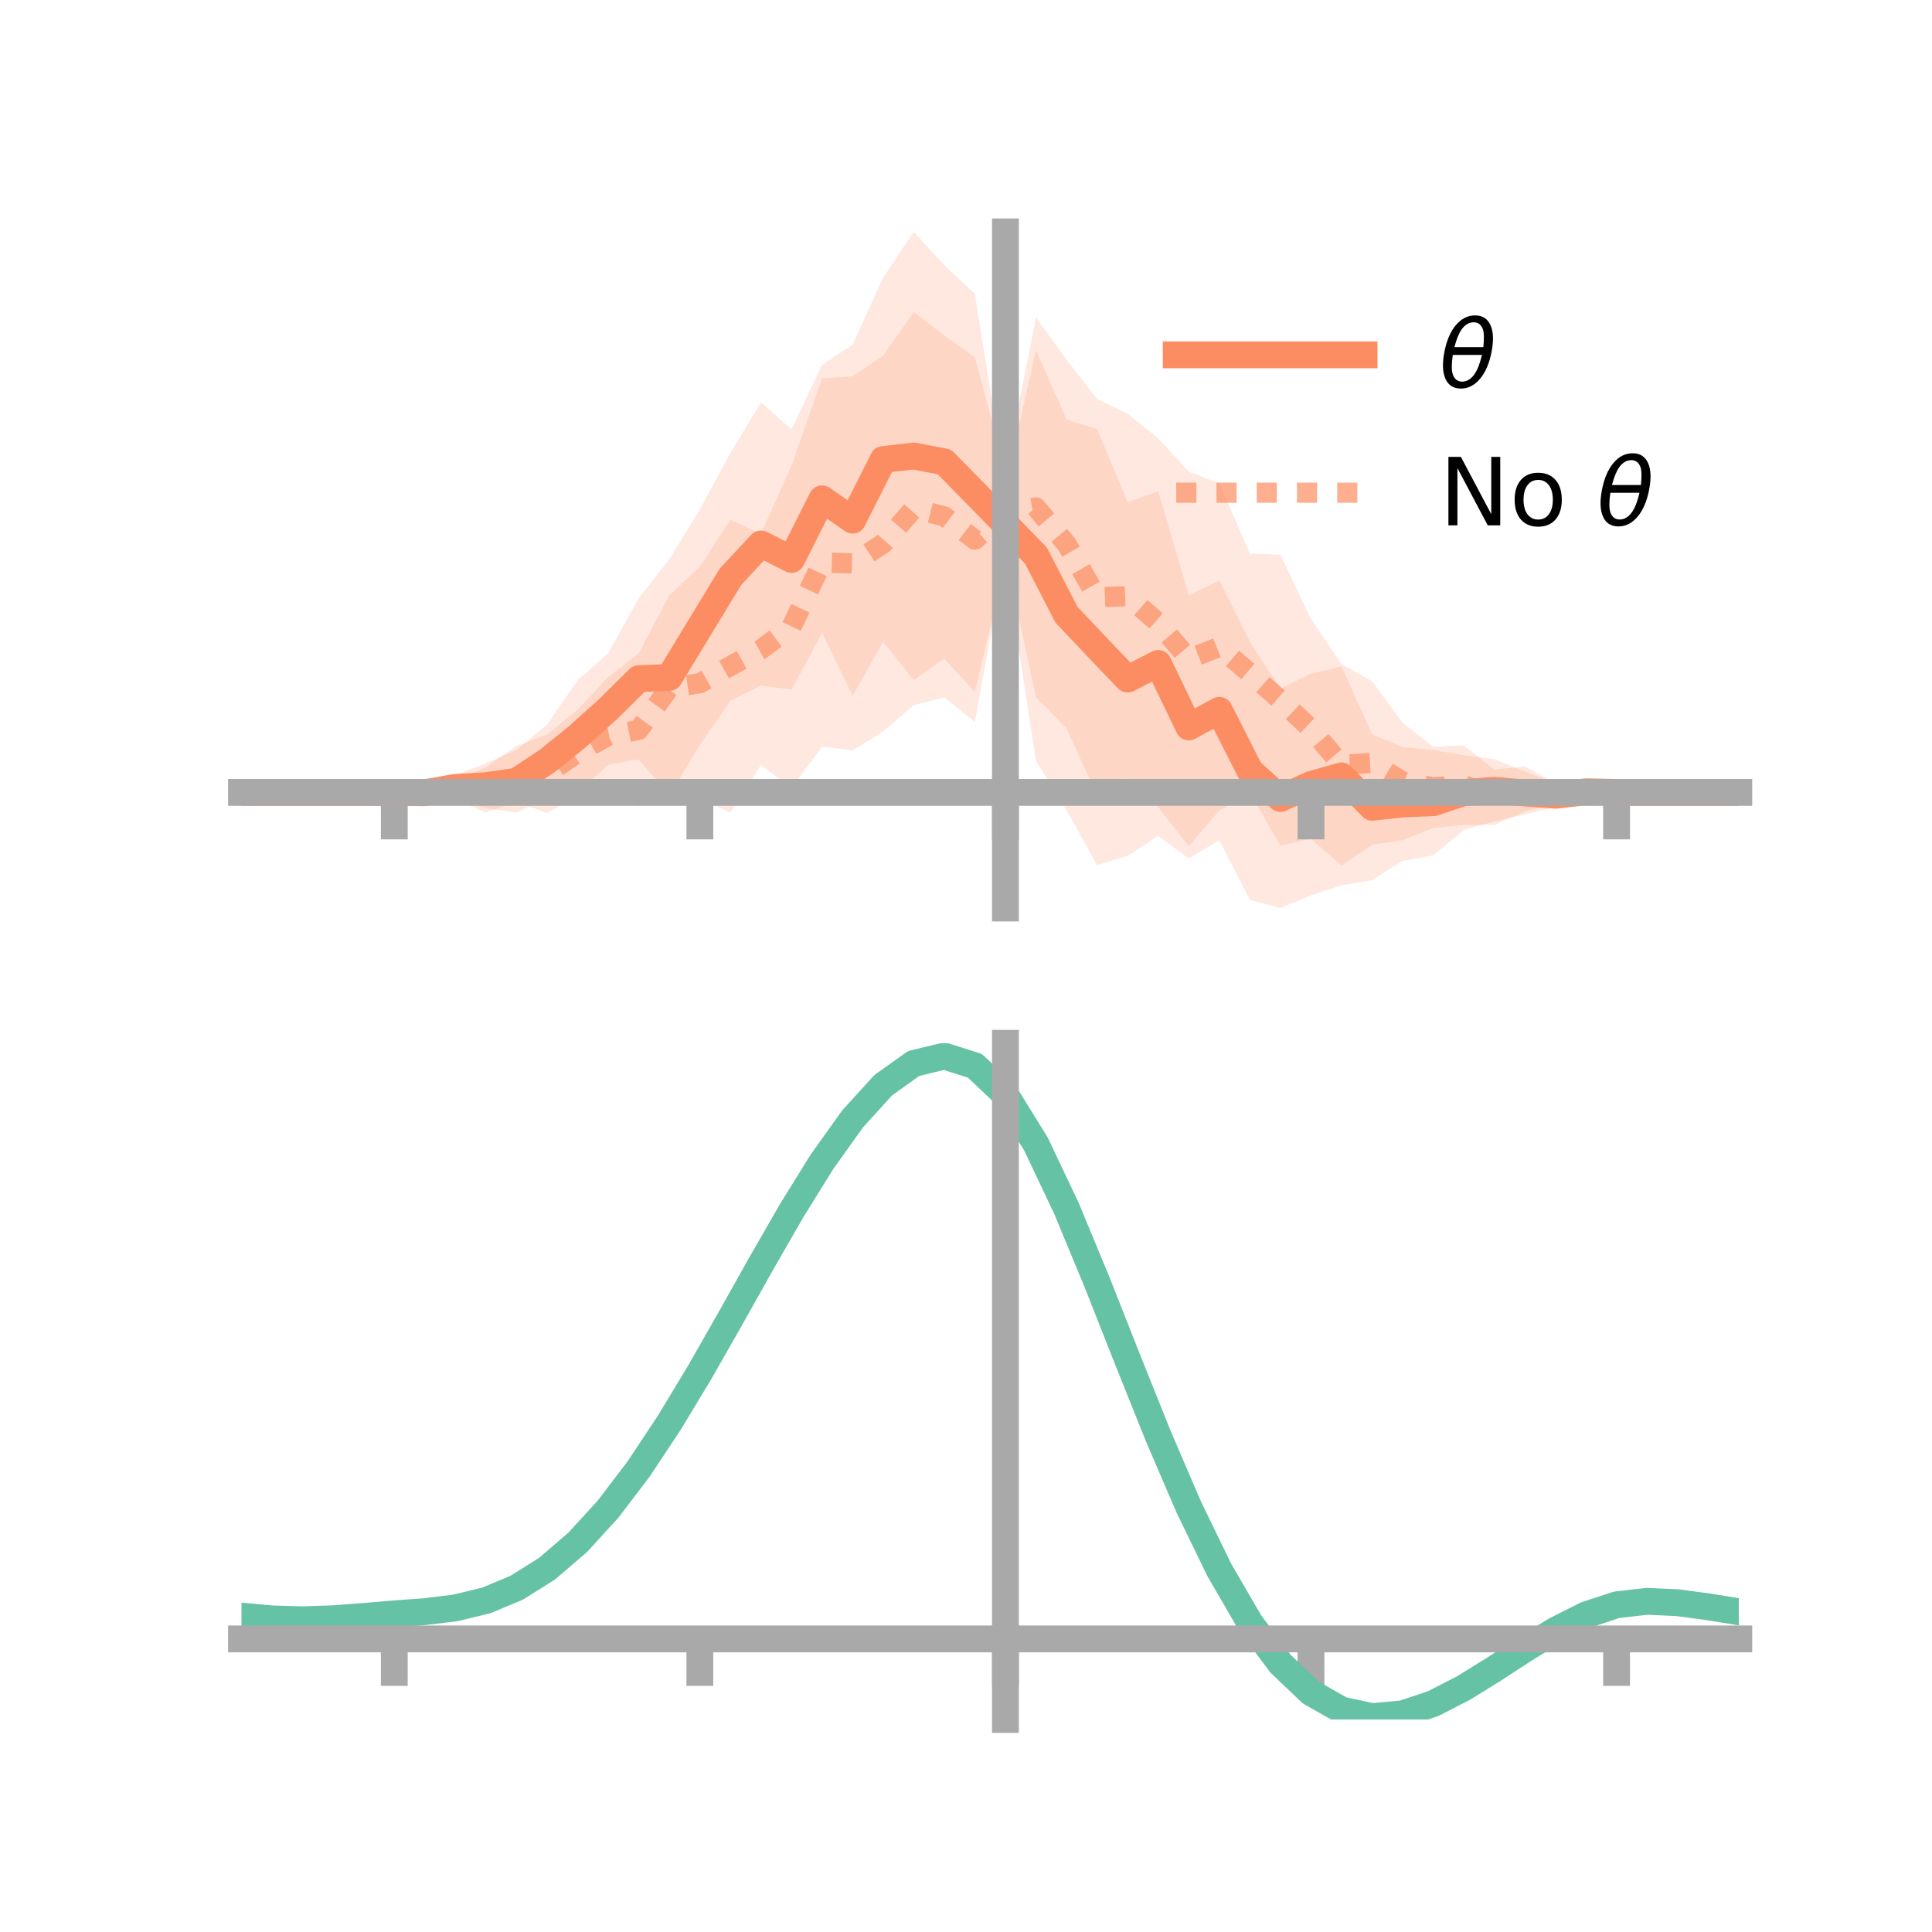 <?xml version="1.0" encoding="utf-8" standalone="no"?>
<!DOCTYPE svg PUBLIC "-//W3C//DTD SVG 1.1//EN"
  "http://www.w3.org/Graphics/SVG/1.1/DTD/svg11.dtd">
<!-- Created with matplotlib (https://matplotlib.org/) -->
<svg height="144pt" version="1.1" viewBox="0 0 144 144" width="144pt" xmlns="http://www.w3.org/2000/svg" xmlns:xlink="http://www.w3.org/1999/xlink">
 <defs>
  <style type="text/css">*{stroke-linecap:butt;stroke-linejoin:round;}</style>
 </defs>
 <g id="figure_1">
  <g id="patch_1">
   <path d="M 0 144 
L 144 144 
L 144 0 
L 0 0 
z
" style="fill:none;"/>
  </g>
  <g id="axes_1">
   <g id="patch_2">
    <path d="M 18 67.68 
L 129.6 67.68 
L 129.6 17.28 
L 18 17.28 
z
" style="fill:none;"/>
   </g>
   <g id="PolyCollection_1">
    <path clip-path="url(#p7da70e9754)" d="M 18 59.06 
L 18 59.06 
L 20.278 59.06 
L 22.555 59.06 
L 24.833 59.06 
L 27.11 59.06 
L 29.388 59.058 
L 31.665 58.787 
L 33.943 57.763 
L 36.22 56.886 
L 38.498 55.899 
L 40.776 54.012 
L 43.053 50.696 
L 45.331 48.696 
L 47.608 44.584 
L 49.886 41.686 
L 52.163 37.969 
L 54.441 33.759 
L 56.718 29.997 
L 58.996 31.999 
L 61.273 27.188 
L 63.551 25.69 
L 65.829 20.682 
L 68.106 17.28 
L 70.384 19.766 
L 72.661 21.912 
L 74.939 36.212 
L 77.216 26.112 
L 79.494 31.275 
L 81.771 31.987 
L 84.049 37.434 
L 86.327 36.607 
L 88.604 44.373 
L 90.882 43.268 
L 93.159 47.824 
L 95.437 51.341 
L 97.714 50.213 
L 99.992 49.678 
L 102.269 54.738 
L 104.547 55.676 
L 106.824 55.91 
L 109.102 56.289 
L 111.38 56.585 
L 113.657 57.508 
L 115.935 58.397 
L 118.212 58.659 
L 120.49 59.059 
L 122.767 59.06 
L 125.045 59.06 
L 127.322 59.06 
L 129.6 59.06 
L 129.6 59.06 
L 129.6 59.06 
L 127.322 59.06 
L 125.045 59.06 
L 122.767 59.06 
L 120.49 59.062 
L 118.212 59.37 
L 115.935 60.153 
L 113.657 60.697 
L 111.38 61.224 
L 109.102 61.862 
L 106.824 63.75 
L 104.547 64.164 
L 102.269 65.6 
L 99.992 65.984 
L 97.714 66.733 
L 95.437 67.68 
L 93.159 67.064 
L 90.882 62.625 
L 88.604 63.99 
L 86.327 62.296 
L 84.049 63.794 
L 81.771 64.478 
L 79.494 60.375 
L 77.216 56.717 
L 74.939 41.925 
L 72.661 51.569 
L 70.384 49.082 
L 68.106 50.698 
L 65.829 47.819 
L 63.551 51.849 
L 61.273 47.169 
L 58.996 51.394 
L 56.718 51.092 
L 54.441 52.233 
L 52.163 55.517 
L 49.886 59.296 
L 47.608 56.596 
L 45.331 56.995 
L 43.053 59.093 
L 40.776 59.441 
L 38.498 60.567 
L 36.22 60.237 
L 33.943 59.607 
L 31.665 59.386 
L 29.388 59.062 
L 27.11 59.06 
L 24.833 59.06 
L 22.555 59.06 
L 20.278 59.06 
L 18 59.06 
z
" style="fill:#fc8d62;fill-opacity:0.2;"/>
   </g>
   <g id="PolyCollection_2">
    <path clip-path="url(#p7da70e9754)" d="M 18 59.06 
L 18 59.06 
L 20.278 59.06 
L 22.555 59.06 
L 24.833 59.06 
L 27.11 59.06 
L 29.388 59.058 
L 31.665 58.961 
L 33.943 58.141 
L 36.22 57.187 
L 38.498 55.606 
L 40.776 54.753 
L 43.053 52.904 
L 45.331 50.468 
L 47.608 48.708 
L 49.886 44.376 
L 52.163 42.252 
L 54.441 38.74 
L 56.718 39.788 
L 58.996 34.709 
L 61.273 28.197 
L 63.551 28.049 
L 65.829 26.513 
L 68.106 23.265 
L 70.384 25.007 
L 72.661 26.64 
L 74.939 35.144 
L 77.216 23.656 
L 79.494 26.812 
L 81.771 29.747 
L 84.049 30.835 
L 86.327 32.685 
L 88.604 35.159 
L 90.882 36.033 
L 93.159 41.256 
L 95.437 41.344 
L 97.714 46.136 
L 99.992 49.505 
L 102.269 50.779 
L 104.547 53.876 
L 106.824 55.653 
L 109.102 55.559 
L 111.38 57.356 
L 113.657 57.124 
L 115.935 58.39 
L 118.212 59.021 
L 120.49 59.06 
L 122.767 59.06 
L 125.045 59.06 
L 127.322 59.06 
L 129.6 59.06 
L 129.6 59.06 
L 129.6 59.06 
L 127.322 59.06 
L 125.045 59.06 
L 122.767 59.06 
L 120.49 59.062 
L 118.212 59.14 
L 115.935 59.88 
L 113.657 60.483 
L 111.38 61.485 
L 109.102 61.48 
L 106.824 61.704 
L 104.547 62.626 
L 102.269 62.954 
L 99.992 64.508 
L 97.714 62.526 
L 95.437 63.013 
L 93.159 59.109 
L 90.882 60.401 
L 88.604 63.075 
L 86.327 60.153 
L 84.049 58.029 
L 81.771 59.284 
L 79.494 54.283 
L 77.216 51.985 
L 74.939 41.308 
L 72.661 53.814 
L 70.384 51.976 
L 68.106 52.56 
L 65.829 54.52 
L 63.551 55.93 
L 61.273 55.655 
L 58.996 58.728 
L 56.718 57.018 
L 54.441 60.545 
L 52.163 59.601 
L 49.886 58.159 
L 47.608 60.102 
L 45.331 59.23 
L 43.053 59.3 
L 40.776 60.592 
L 38.498 59.798 
L 36.22 60.549 
L 33.943 59.61 
L 31.665 59.109 
L 29.388 59.061 
L 27.11 59.06 
L 24.833 59.06 
L 22.555 59.06 
L 20.278 59.06 
L 18 59.06 
z
" style="fill:#fc8d62;fill-opacity:0.2;"/>
   </g>
   <g id="matplotlib.axis_1">
    <g id="xtick_1">
     <g id="line2d_1">
      <defs>
       <path d="M 0 0 
L 0 3.5 
" id="me7698b9fcf" style="stroke:#a9a9a9;stroke-width:2;"/>
      </defs>
      <g>
       <use style="fill:#a9a9a9;stroke:#a9a9a9;stroke-width:2;" x="29.388" xlink:href="#me7698b9fcf" y="59.06"/>
      </g>
     </g>
    </g>
    <g id="xtick_2">
     <g id="line2d_2">
      <g>
       <use style="fill:#a9a9a9;stroke:#a9a9a9;stroke-width:2;" x="52.163" xlink:href="#me7698b9fcf" y="59.06"/>
      </g>
     </g>
    </g>
    <g id="xtick_3">
     <g id="line2d_3">
      <g>
       <use style="fill:#a9a9a9;stroke:#a9a9a9;stroke-width:2;" x="74.939" xlink:href="#me7698b9fcf" y="59.06"/>
      </g>
     </g>
    </g>
    <g id="xtick_4">
     <g id="line2d_4">
      <g>
       <use style="fill:#a9a9a9;stroke:#a9a9a9;stroke-width:2;" x="97.714" xlink:href="#me7698b9fcf" y="59.06"/>
      </g>
     </g>
    </g>
    <g id="xtick_5">
     <g id="line2d_5">
      <g>
       <use style="fill:#a9a9a9;stroke:#a9a9a9;stroke-width:2;" x="120.49" xlink:href="#me7698b9fcf" y="59.06"/>
      </g>
     </g>
    </g>
   </g>
   <g id="matplotlib.axis_2"/>
   <g id="line2d_6">
    <path clip-path="url(#p7da70e9754)" d="M 18 59.06 
L 20.278 59.06 
L 22.555 59.06 
L 24.833 59.06 
L 27.11 59.06 
L 29.388 59.06 
L 31.665 59.087 
L 33.943 58.685 
L 36.22 58.562 
L 38.498 58.233 
L 40.776 56.727 
L 43.053 54.895 
L 45.331 52.845 
L 47.608 50.59 
L 49.886 50.491 
L 52.163 46.743 
L 54.441 42.996 
L 56.718 40.544 
L 58.996 41.697 
L 61.273 37.179 
L 63.551 38.77 
L 65.829 34.251 
L 68.106 33.989 
L 70.384 34.424 
L 72.661 36.74 
L 74.939 39.069 
L 77.216 41.414 
L 79.494 45.825 
L 81.771 48.233 
L 84.049 50.614 
L 86.327 49.452 
L 88.604 54.181 
L 90.882 52.947 
L 93.159 57.444 
L 95.437 59.511 
L 97.714 58.473 
L 99.992 57.831 
L 102.269 60.169 
L 104.547 59.92 
L 106.824 59.83 
L 109.102 59.076 
L 111.38 58.905 
L 113.657 59.103 
L 115.935 59.275 
L 118.212 59.015 
L 120.49 59.061 
L 122.767 59.06 
L 125.045 59.06 
L 127.322 59.06 
L 129.6 59.06 
" style="fill:none;stroke:#fc8d62;stroke-linecap:square;stroke-width:2;"/>
   </g>
   <g id="line2d_7">
    <path clip-path="url(#p7da70e9754)" d="M 18 59.06 
L 20.278 59.06 
L 22.555 59.06 
L 24.833 59.06 
L 27.11 59.06 
L 29.388 59.06 
L 31.665 59.035 
L 33.943 58.876 
L 36.22 58.868 
L 38.498 57.702 
L 40.776 57.673 
L 43.053 56.102 
L 45.331 54.849 
L 47.608 54.405 
L 49.886 51.267 
L 52.163 50.927 
L 54.441 49.642 
L 56.718 48.403 
L 58.996 46.718 
L 61.273 41.926 
L 63.551 41.99 
L 65.829 40.516 
L 68.106 37.912 
L 70.384 38.491 
L 72.661 40.227 
L 74.939 38.226 
L 77.216 37.821 
L 79.494 40.548 
L 81.771 44.515 
L 84.049 44.432 
L 86.327 46.419 
L 88.604 49.117 
L 90.882 48.217 
L 93.159 50.182 
L 95.437 52.179 
L 97.714 54.331 
L 99.992 57.006 
L 102.269 56.867 
L 104.547 58.251 
L 106.824 58.678 
L 109.102 58.519 
L 111.38 59.421 
L 113.657 58.804 
L 115.935 59.135 
L 118.212 59.081 
L 120.49 59.061 
L 122.767 59.06 
L 125.045 59.06 
L 127.322 59.06 
L 129.6 59.06 
" style="fill:none;stroke:#fc8d62;stroke-dasharray:1.5,1.5;stroke-dashoffset:0;stroke-opacity:0.7;stroke-width:1.5;"/>
   </g>
   <g id="patch_3">
    <path d="M 74.939 67.68 
L 74.939 17.28 
" style="fill:none;stroke:#a9a9a9;stroke-linecap:square;stroke-linejoin:miter;stroke-width:2;"/>
   </g>
   <g id="patch_4">
    <path d="M 129.6 67.68 
L 129.6 17.28 
" style="fill:none;"/>
   </g>
   <g id="patch_5">
    <path d="M 18 59.06 
L 129.6 59.06 
" style="fill:none;stroke:#a9a9a9;stroke-linecap:square;stroke-linejoin:miter;stroke-width:2;"/>
   </g>
   <g id="patch_6">
    <path d="M 18 17.28 
L 129.6 17.28 
" style="fill:none;"/>
   </g>
   <g id="legend_1">
    <g id="line2d_8">
     <path d="M 87.67 26.449 
L 101.67 26.449 
" style="fill:none;stroke:#fc8d62;stroke-linecap:square;stroke-width:2;"/>
    </g>
    <g id="line2d_9"/>
    <g id="text_1">
     <!-- $\theta$ -->
     <g transform="translate(107.27 28.899)scale(0.07 -0.07)">
      <defs>
       <path d="M 45.516 34.672 
L 14.453 34.672 
Q 12.359 20.062 14.5 13.875 
Q 17.188 6.25 24.469 6.25 
Q 31.781 6.25 37.359 13.922 
Q 42.234 20.656 45.516 34.672 
z
M 47.016 42.969 
Q 48.344 56.844 46.625 61.719 
Q 43.953 69.438 36.766 69.438 
Q 29.297 69.438 23.828 61.812 
Q 19.531 55.672 16.156 42.969 
z
M 38.188 76.766 
Q 49.906 76.766 54.594 66.406 
Q 59.281 56.109 55.719 37.844 
Q 52.203 19.625 43.453 9.281 
Q 34.766 -1.125 23.047 -1.125 
Q 11.281 -1.125 6.641 9.281 
Q 2 19.625 5.516 37.844 
Q 9.078 56.109 17.719 66.406 
Q 26.422 76.766 38.188 76.766 
z
" id="DejaVuSans-Oblique-952"/>
      </defs>
      <use transform="translate(0 0.234)" xlink:href="#DejaVuSans-Oblique-952"/>
     </g>
    </g>
    <g id="line2d_10">
     <path d="M 87.67 36.724 
L 101.67 36.724 
" style="fill:none;stroke:#fc8d62;stroke-dasharray:1.5,1.5;stroke-dashoffset:0;stroke-opacity:0.7;stroke-width:1.5;"/>
    </g>
    <g id="line2d_11"/>
    <g id="text_2">
     <!-- No $\theta$ -->
     <g transform="translate(107.27 39.174)scale(0.07 -0.07)">
      <defs>
       <path d="M 9.812 72.906 
L 23.094 72.906 
L 55.422 11.922 
L 55.422 72.906 
L 64.984 72.906 
L 64.984 0 
L 51.703 0 
L 19.391 60.984 
L 19.391 0 
L 9.812 0 
z
" id="DejaVuSans-78"/>
       <path d="M 30.609 48.391 
Q 23.391 48.391 19.188 42.75 
Q 14.984 37.109 14.984 27.297 
Q 14.984 17.484 19.156 11.844 
Q 23.344 6.203 30.609 6.203 
Q 37.797 6.203 41.984 11.859 
Q 46.188 17.531 46.188 27.297 
Q 46.188 37.016 41.984 42.703 
Q 37.797 48.391 30.609 48.391 
z
M 30.609 56 
Q 42.328 56 49.016 48.375 
Q 55.719 40.766 55.719 27.297 
Q 55.719 13.875 49.016 6.219 
Q 42.328 -1.422 30.609 -1.422 
Q 18.844 -1.422 12.172 6.219 
Q 5.516 13.875 5.516 27.297 
Q 5.516 40.766 12.172 48.375 
Q 18.844 56 30.609 56 
z
" id="DejaVuSans-111"/>
       <path id="DejaVuSans-32"/>
      </defs>
      <use transform="translate(0 0.234)" xlink:href="#DejaVuSans-78"/>
      <use transform="translate(74.805 0.234)" xlink:href="#DejaVuSans-111"/>
      <use transform="translate(135.986 0.234)" xlink:href="#DejaVuSans-32"/>
      <use transform="translate(167.773 0.234)" xlink:href="#DejaVuSans-Oblique-952"/>
     </g>
    </g>
   </g>
  </g>
  <g id="axes_2">
   <g id="patch_7">
    <path d="M 18 128.16 
L 129.6 128.16 
L 129.6 77.76 
L 18 77.76 
z
" style="fill:none;"/>
   </g>
   <g id="PolyCollection_3">
    <path clip-path="url(#p1f7e952f95)" d="M 18 120.495 
L 18 120.415 
L 20.278 120.634 
L 22.555 120.699 
L 24.833 120.618 
L 27.11 120.437 
L 29.388 120.237 
L 31.665 120.066 
L 33.943 119.783 
L 36.22 119.226 
L 38.498 118.267 
L 40.776 116.816 
L 43.053 114.822 
L 45.331 112.276 
L 47.608 109.21 
L 49.886 105.693 
L 52.163 101.825 
L 54.441 97.736 
L 56.718 93.58 
L 58.996 89.532 
L 61.273 85.781 
L 63.551 82.526 
L 65.829 79.97 
L 68.106 78.316 
L 70.384 77.76 
L 72.661 78.492 
L 74.939 80.68 
L 77.216 84.416 
L 79.494 89.296 
L 81.771 94.875 
L 84.049 100.733 
L 86.327 106.507 
L 88.604 111.895 
L 90.882 116.663 
L 93.159 120.647 
L 95.437 123.747 
L 97.714 125.934 
L 99.992 127.235 
L 102.269 127.729 
L 104.547 127.531 
L 106.824 126.778 
L 109.102 125.627 
L 111.38 124.24 
L 113.657 122.78 
L 115.935 121.407 
L 118.212 120.273 
L 120.49 119.53 
L 122.767 119.272 
L 125.045 119.382 
L 127.322 119.698 
L 129.6 120.078 
L 129.6 120.184 
L 129.6 120.184 
L 127.322 119.828 
L 125.045 119.531 
L 122.767 119.432 
L 120.49 119.695 
L 118.212 120.451 
L 115.935 121.614 
L 113.657 123.034 
L 111.38 124.547 
L 109.102 125.983 
L 106.824 127.172 
L 104.547 127.949 
L 102.269 128.16 
L 99.992 127.674 
L 97.714 126.392 
L 95.437 124.252 
L 93.159 121.236 
L 90.882 117.377 
L 88.604 112.764 
L 86.327 107.55 
L 84.049 101.958 
L 81.771 96.278 
L 79.494 90.865 
L 77.216 86.125 
L 74.939 82.498 
L 72.661 80.378 
L 70.384 79.671 
L 68.106 80.208 
L 65.829 81.801 
L 63.551 84.257 
L 61.273 87.379 
L 58.996 90.97 
L 56.718 94.839 
L 54.441 98.806 
L 52.163 102.706 
L 49.886 106.392 
L 47.608 109.744 
L 45.331 112.668 
L 43.053 115.103 
L 40.776 117.02 
L 38.498 118.426 
L 36.22 119.361 
L 33.943 119.906 
L 31.665 120.179 
L 29.388 120.34 
L 27.11 120.525 
L 24.833 120.687 
L 22.555 120.756 
L 20.278 120.694 
L 18 120.495 
z
" style="fill:#66c2a5;fill-opacity:0.2;"/>
   </g>
   <g id="matplotlib.axis_3">
    <g id="xtick_6">
     <g id="line2d_12">
      <g>
       <use style="fill:#a9a9a9;stroke:#a9a9a9;stroke-width:2;" x="29.388" xlink:href="#me7698b9fcf" y="122.155"/>
      </g>
     </g>
    </g>
    <g id="xtick_7">
     <g id="line2d_13">
      <g>
       <use style="fill:#a9a9a9;stroke:#a9a9a9;stroke-width:2;" x="52.163" xlink:href="#me7698b9fcf" y="122.155"/>
      </g>
     </g>
    </g>
    <g id="xtick_8">
     <g id="line2d_14">
      <g>
       <use style="fill:#a9a9a9;stroke:#a9a9a9;stroke-width:2;" x="74.939" xlink:href="#me7698b9fcf" y="122.155"/>
      </g>
     </g>
    </g>
    <g id="xtick_9">
     <g id="line2d_15">
      <g>
       <use style="fill:#a9a9a9;stroke:#a9a9a9;stroke-width:2;" x="97.714" xlink:href="#me7698b9fcf" y="122.155"/>
      </g>
     </g>
    </g>
    <g id="xtick_10">
     <g id="line2d_16">
      <g>
       <use style="fill:#a9a9a9;stroke:#a9a9a9;stroke-width:2;" x="120.49" xlink:href="#me7698b9fcf" y="122.155"/>
      </g>
     </g>
    </g>
   </g>
   <g id="matplotlib.axis_4"/>
   <g id="line2d_17">
    <path clip-path="url(#p1f7e952f95)" d="M 18 120.455 
L 20.278 120.664 
L 22.555 120.728 
L 24.833 120.652 
L 27.11 120.481 
L 29.388 120.288 
L 31.665 120.122 
L 33.943 119.844 
L 36.22 119.294 
L 38.498 118.347 
L 40.776 116.918 
L 43.053 114.963 
L 45.331 112.472 
L 47.608 109.477 
L 49.886 106.042 
L 52.163 102.265 
L 54.441 98.271 
L 56.718 94.21 
L 58.996 90.251 
L 61.273 86.58 
L 63.551 83.392 
L 65.829 80.886 
L 68.106 79.262 
L 70.384 78.715 
L 72.661 79.435 
L 74.939 81.589 
L 77.216 85.27 
L 79.494 90.08 
L 81.771 95.577 
L 84.049 101.346 
L 86.327 107.029 
L 88.604 112.33 
L 90.882 117.02 
L 93.159 120.941 
L 95.437 123.999 
L 97.714 126.163 
L 99.992 127.455 
L 102.269 127.945 
L 104.547 127.74 
L 106.824 126.975 
L 109.102 125.805 
L 111.38 124.393 
L 113.657 122.907 
L 115.935 121.51 
L 118.212 120.362 
L 120.49 119.613 
L 122.767 119.352 
L 125.045 119.457 
L 127.322 119.763 
L 129.6 120.131 
" style="fill:none;stroke:#66c2a5;stroke-linecap:square;stroke-width:2;"/>
   </g>
   <g id="patch_8">
    <path d="M 74.939 128.16 
L 74.939 77.76 
" style="fill:none;stroke:#a9a9a9;stroke-linecap:square;stroke-linejoin:miter;stroke-width:2;"/>
   </g>
   <g id="patch_9">
    <path d="M 129.6 128.16 
L 129.6 77.76 
" style="fill:none;"/>
   </g>
   <g id="patch_10">
    <path d="M 18 122.155 
L 129.6 122.155 
" style="fill:none;stroke:#a9a9a9;stroke-linecap:square;stroke-linejoin:miter;stroke-width:2;"/>
   </g>
   <g id="patch_11">
    <path d="M 18 77.76 
L 129.6 77.76 
" style="fill:none;"/>
   </g>
  </g>
 </g>
 <defs>
  <clipPath id="p7da70e9754">
   <rect height="50.4" width="111.6" x="18" y="17.28"/>
  </clipPath>
  <clipPath id="p1f7e952f95">
   <rect height="50.4" width="111.6" x="18" y="77.76"/>
  </clipPath>
 </defs>
</svg>
